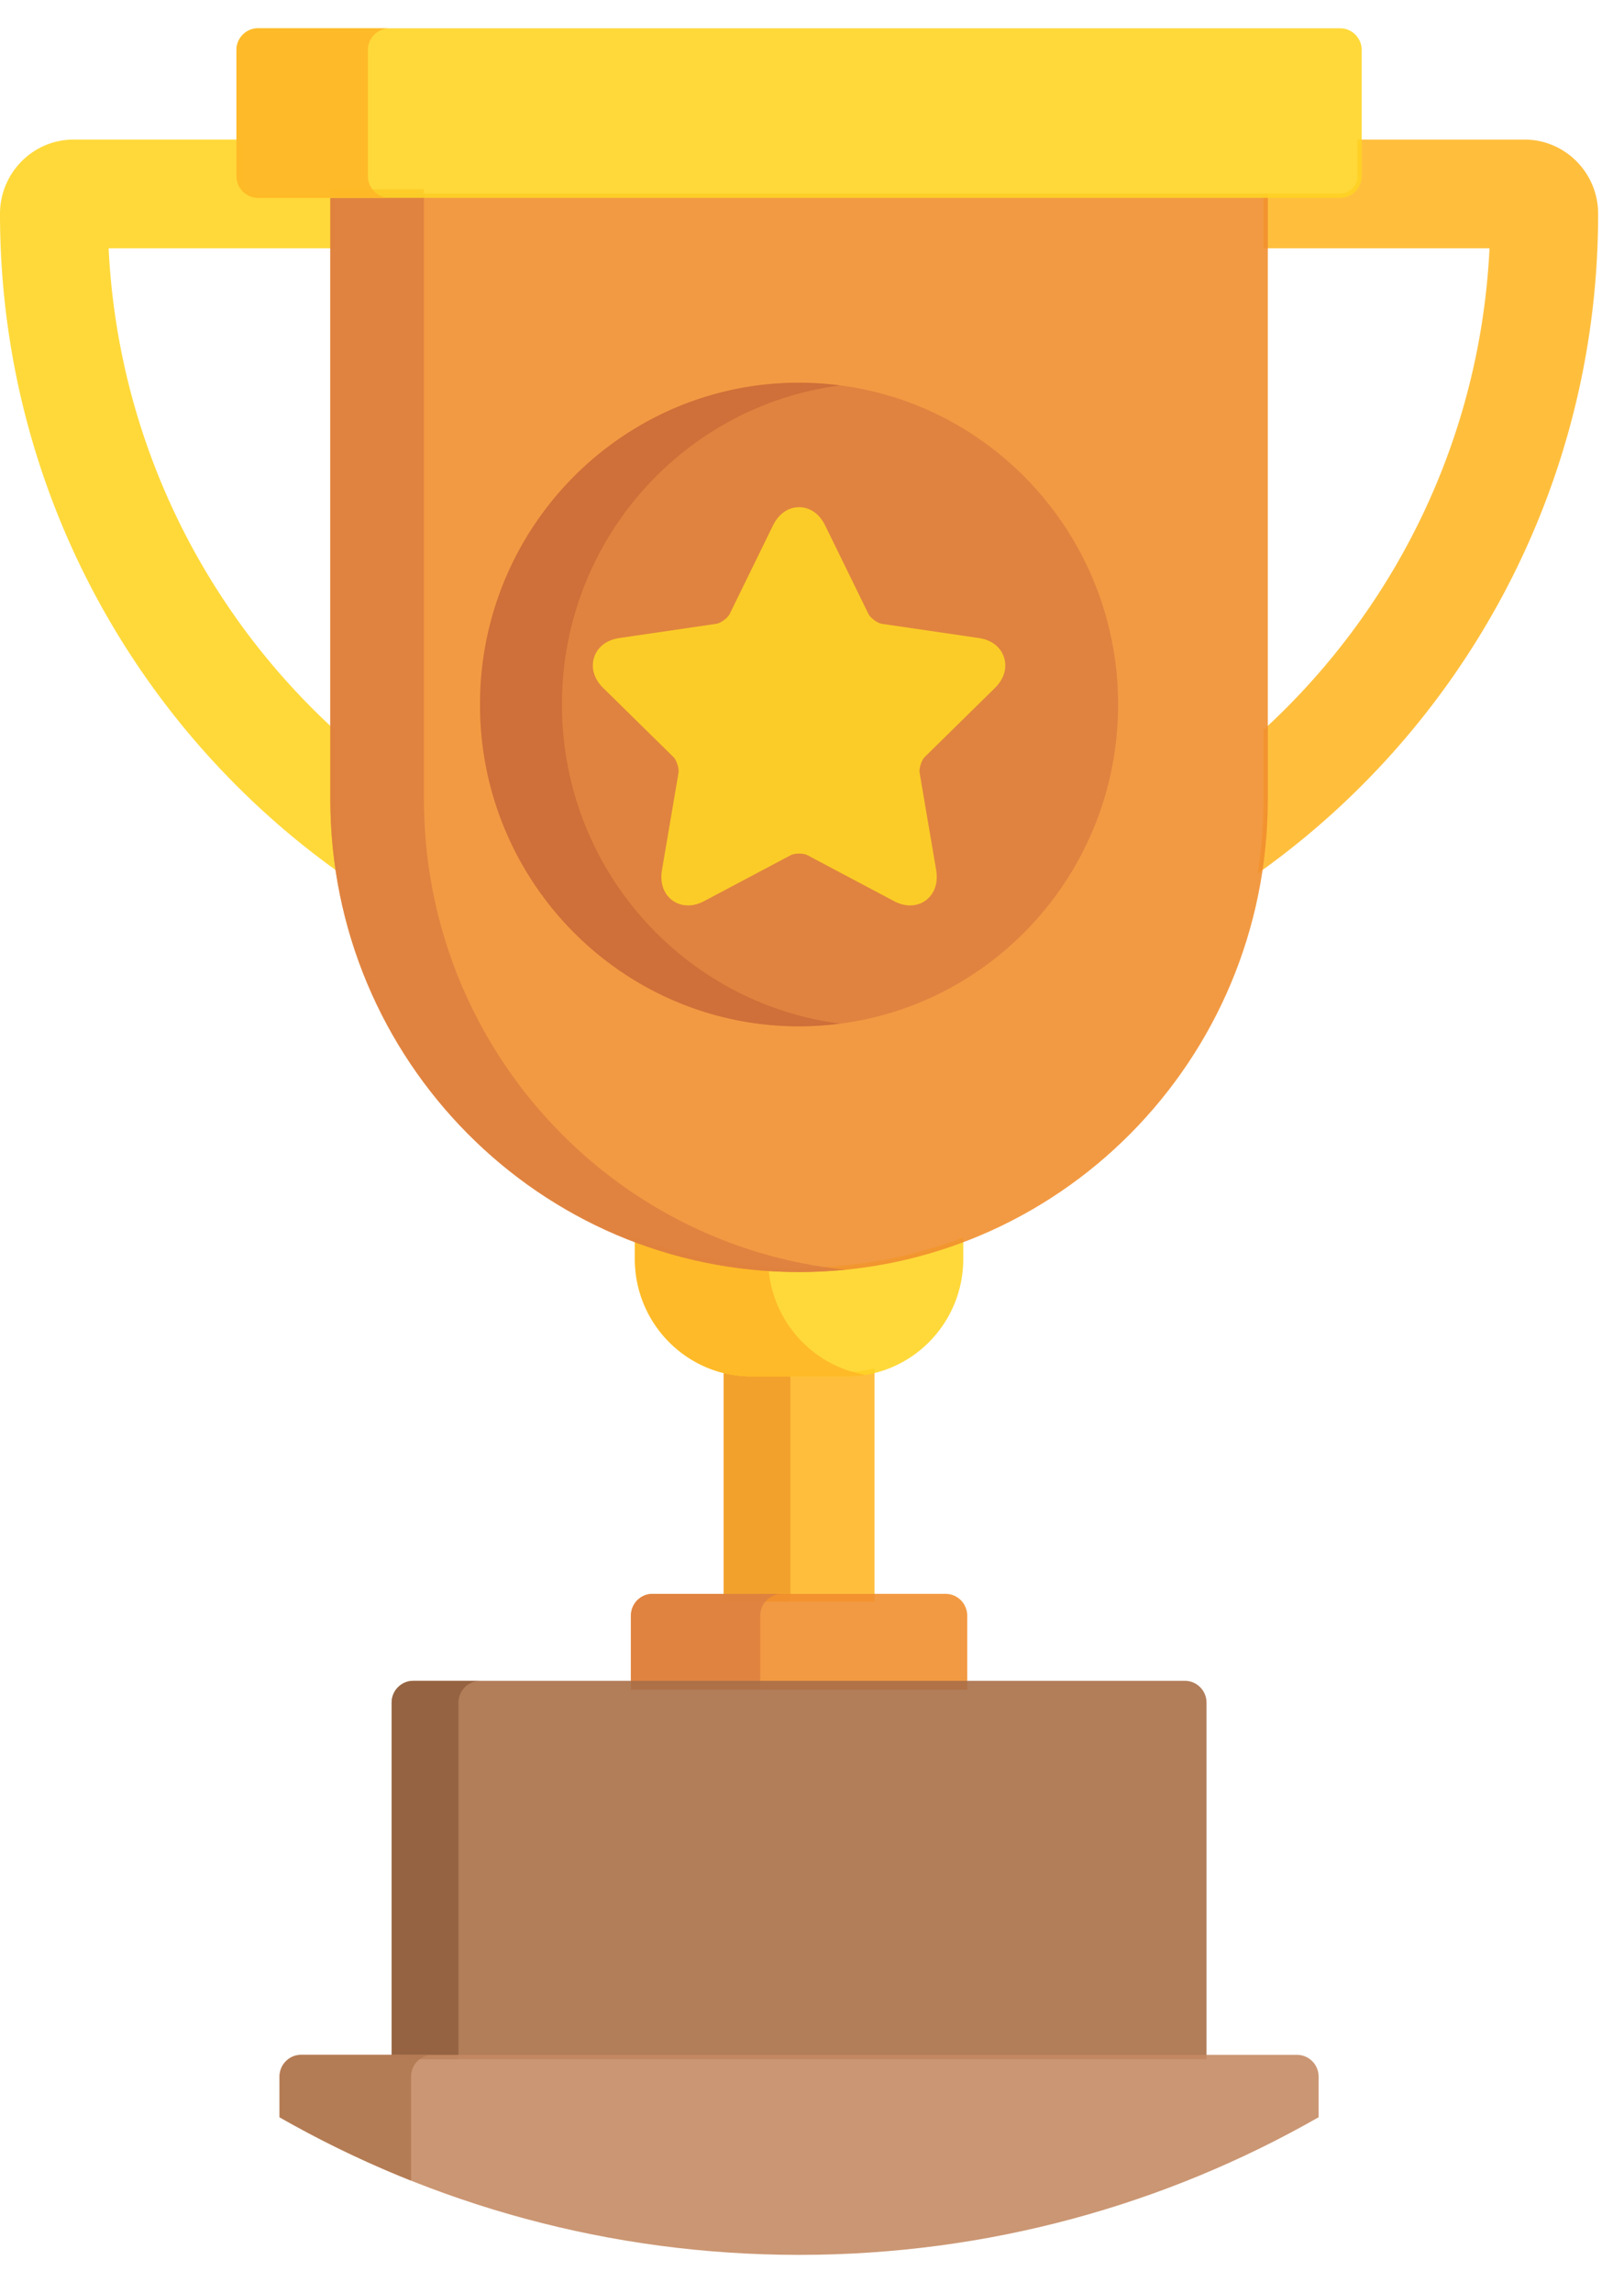<svg width="272" height="384" fill="none" xmlns="http://www.w3.org/2000/svg"><g opacity=".9"><path opacity=".9" d="M146.472 268.193V229.15a19.395 19.395 0 01-4.653.567H125.85c-1.604 0-3.162-.199-4.653-.567v39.043h25.275z" fill="#FFAF10"/><path opacity=".9" d="M132.39 268.193v-38.476h-6.54c-1.604 0-3.162-.199-4.653-.567v39.043h11.193z" fill="#EF9614"/><path opacity=".9" d="M133.833 212.274a76.821 76.821 0 01-27.502-5.07v3.59c0 10.87 8.738 19.682 19.518 19.682h15.969c10.78 0 19.518-8.812 19.518-19.682v-3.59a76.819 76.819 0 01-27.503 5.07z" fill="#FFD00D"/><path opacity=".9" d="M128.703 212.099a76.653 76.653 0 01-22.37-4.895v3.59c0 10.87 8.738 19.682 19.518 19.682h15.969a19.47 19.47 0 003.178-.263c-8.853-1.463-15.699-8.927-16.295-18.114z" fill="#FFAF10"/><path opacity=".9" d="M161.998 282.906v-12.379c0-2.003-1.625-3.641-3.611-3.641h-49.105c-1.986 0-3.611 1.638-3.611 3.641v12.379h56.327z" fill="#EF8318"/><path opacity=".9" d="M127.335 282.906v-12.379c0-2.003 1.625-3.641 3.611-3.641h-21.664c-1.986 0-3.611 1.638-3.611 3.641v12.379h21.664z" fill="#DB722C"/><path opacity=".9" d="M202.076 344.803v-59.712c0-2.002-1.625-3.641-3.611-3.641H69.204c-1.986 0-3.61 1.639-3.61 3.641v59.712h136.482z" fill="#A05F33"/><path opacity=".9" d="M76.786 344.803v-59.712c0-2.002 1.625-3.641 3.611-3.641H69.204c-1.986 0-3.61 1.639-3.61 3.641v59.712h11.192z" fill="#87502A"/><path opacity=".9" d="M217.24 344.075H50.428c-1.986 0-3.61 1.639-3.61 3.641v6.81c25.694 14.666 55.383 23.046 87.016 23.046 31.633 0 61.322-8.38 87.017-23.047v-6.809c0-2.002-1.625-3.641-3.611-3.641z" fill="#BF7E52"/><path opacity=".9" d="M68.842 347.716c0-2.002 1.625-3.641 3.611-3.641H50.428c-1.986 0-3.61 1.639-3.61 3.641v6.81a175.503 175.503 0 0022.024 10.611v-17.421z" fill="#AA6B3F"/><path opacity=".9" d="M255.337 23.37H227.35v6.123c0 1.607-1.295 2.913-2.889 2.913h-12.118a.725.725 0 00-.722.728v8.44h37.854c-1.545 31.898-15.846 60.471-37.854 80.636v11.623c0 4.229-.338 8.38-.98 12.43 34.462-24.441 57.027-64.84 57.027-110.458 0-6.857-5.532-12.435-12.331-12.435z" fill="#FFAF10"/><path opacity=".9" d="M56.047 133.833V122.21C34.041 102.045 19.74 73.472 18.194 41.575h37.855v-8.44a.725.725 0 00-.723-.729h-12.12c-1.593 0-2.888-1.306-2.888-2.913V23.37H12.332C5.532 23.37 0 28.948 0 35.805c0 45.619 22.566 86.018 57.027 110.458-.642-4.05-.98-8.2-.98-12.43z" fill="#FFD00D"/><path opacity=".9" d="M55.326 32.406v101.427c0 43.723 35.15 79.169 78.508 79.169 43.359 0 78.51-35.446 78.51-79.169V32.406H55.326z" fill="#EF8318"/><path opacity=".9" d="M71.01 133.833V31.68H55.325v102.153c0 43.723 35.15 79.169 78.508 79.169 2.63 0 5.224-.141 7.786-.398-39.65-3.993-70.61-37.736-70.61-78.771z" fill="#DB722C"/><path opacity=".9" d="M133.835 171.856c29.513 0 53.438-24.126 53.438-53.887 0-29.76-23.925-53.886-53.438-53.886s-53.438 24.126-53.438 53.886c0 29.761 23.925 53.887 53.438 53.887z" fill="#DB722C"/><path opacity=".9" d="M94.117 117.969c0-27.416 20.308-50.032 46.578-53.43a53.432 53.432 0 00-6.86-.457c-29.513 0-53.438 24.126-53.438 53.887 0 29.76 23.925 53.887 53.438 53.887 2.327 0 4.613-.167 6.86-.458-26.27-3.397-46.578-26.014-46.578-53.429z" fill="#C95E23"/><path opacity=".9" d="M152.433 151.611c-.883 0-1.787-.241-2.685-.718l-14.548-7.712c-.22-.117-.709-.252-1.366-.252-.657 0-1.146.135-1.368.252l-14.547 7.712c-.898.477-1.801.718-2.684.718-1.34 0-2.54-.552-3.376-1.552-.928-1.109-1.28-2.648-.993-4.334l2.778-16.335c.122-.718-.328-2.114-.844-2.622l-11.769-11.569c-1.533-1.506-2.088-3.373-1.524-5.123.564-1.749 2.101-2.929 4.219-3.239l16.263-2.383c.714-.105 1.893-.968 2.212-1.62l7.273-14.863c.948-1.935 2.536-3.044 4.36-3.044 1.824 0 3.414 1.11 4.36 3.044l7.274 14.863c.319.652 1.497 1.516 2.21 1.62l16.265 2.383c2.116.31 3.654 1.49 4.217 3.239.565 1.75.01 3.617-1.522 5.122l-11.77 11.57c-.517.508-.967 1.904-.845 2.622l2.779 16.335c.287 1.686-.066 3.225-.993 4.334-.837 1-2.037 1.552-3.376 1.552zm75.639-122.118c0 2.003-1.624 3.641-3.611 3.641H43.207c-1.986 0-3.61-1.638-3.61-3.64V8.374c0-2.002 1.624-3.64 3.61-3.64H224.46c1.987 0 3.611 1.638 3.611 3.64v21.118z" fill="#FFD00D"/><path opacity=".9" d="M61.621 29.493V8.375c0-2.002 1.625-3.64 3.61-3.64H43.208c-1.986 0-3.61 1.638-3.61 3.64v21.118c0 2.003 1.624 3.641 3.61 3.641h22.025c-1.986 0-3.61-1.638-3.61-3.64z" fill="#FFAF10"/></g></svg>